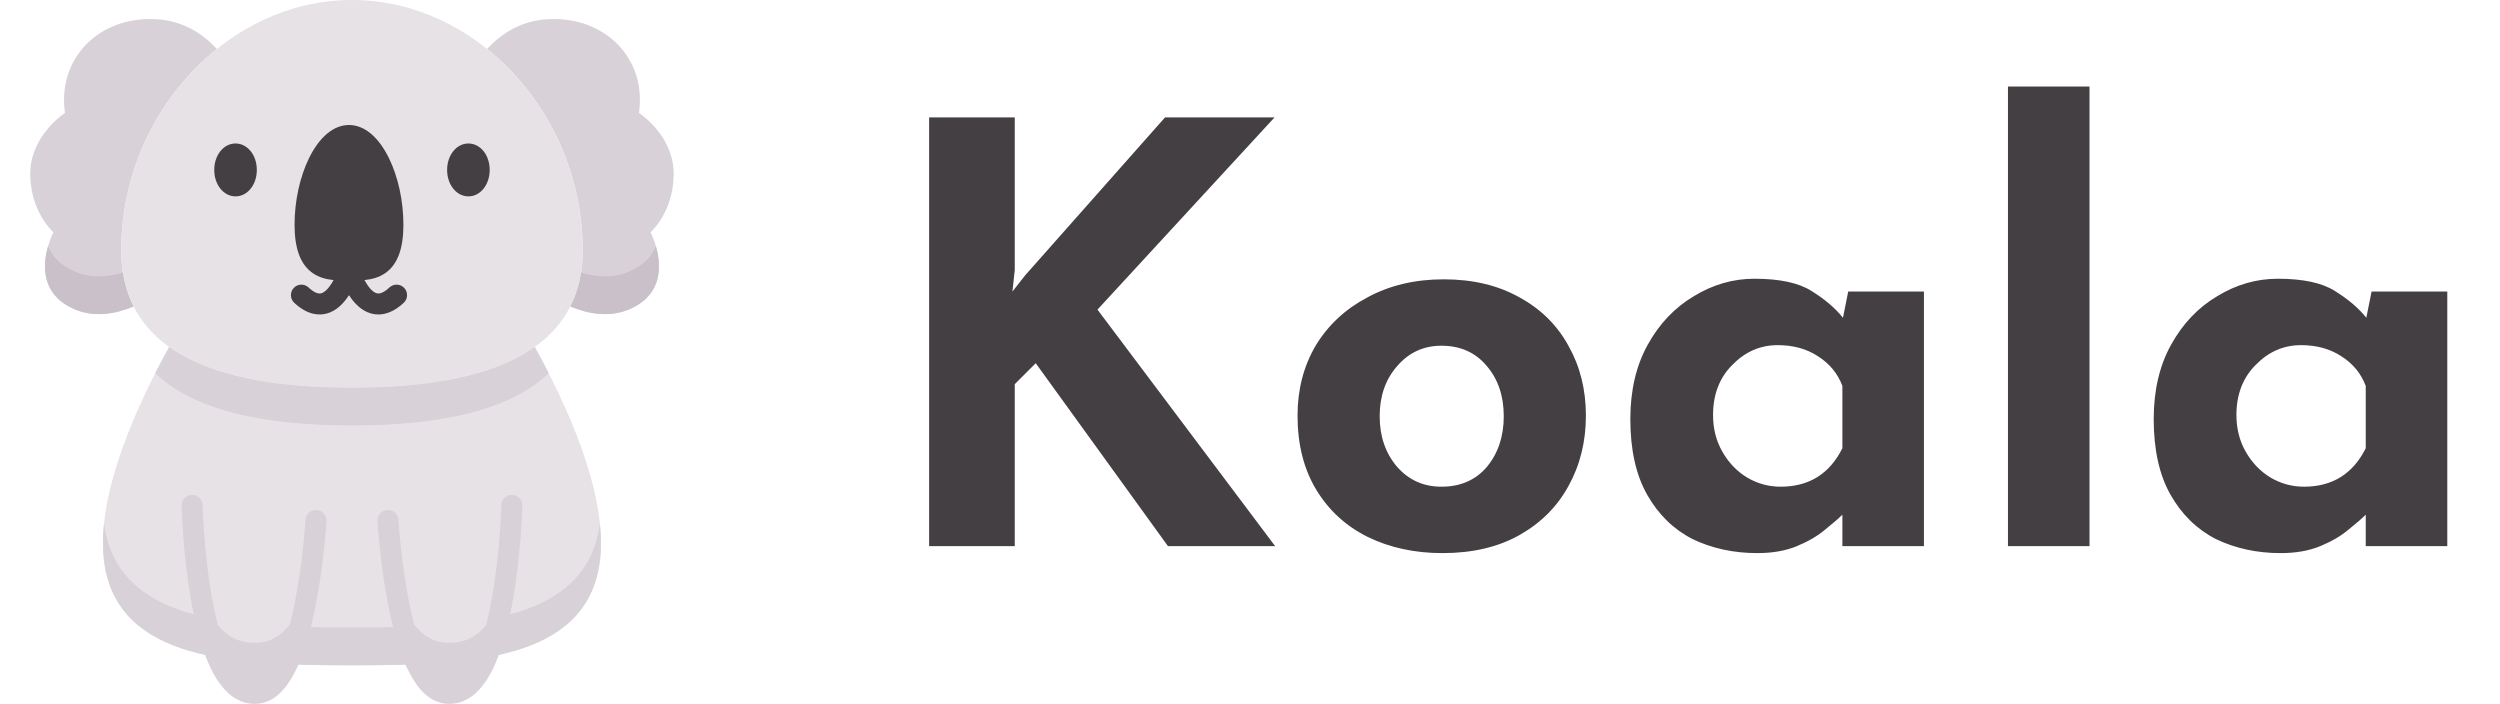 <svg width="206" height="58" viewBox="0 0 206 58" fill="none" xmlns="http://www.w3.org/2000/svg">
<path d="M83.616 22.248L83.424 24.024L84.48 22.68L96 9.672H105.024L90.432 25.512L105.072 45H96.24L85.344 29.928L83.616 31.656V45H76.56V9.672H83.616V22.248ZM106.918 34.248C106.918 32.104 107.414 30.184 108.406 28.488C109.43 26.792 110.854 25.464 112.678 24.504C114.502 23.512 116.598 23.016 118.966 23.016C121.366 23.016 123.446 23.512 125.206 24.504C126.966 25.464 128.31 26.792 129.238 28.488C130.198 30.184 130.678 32.104 130.678 34.248C130.678 36.392 130.198 38.328 129.238 40.056C128.31 41.752 126.966 43.096 125.206 44.088C123.446 45.08 121.334 45.576 118.87 45.576C116.566 45.576 114.502 45.128 112.678 44.232C110.886 43.336 109.478 42.04 108.454 40.344C107.43 38.648 106.918 36.616 106.918 34.248ZM113.686 34.296C113.686 35.96 114.166 37.352 115.126 38.472C116.086 39.56 117.302 40.104 118.774 40.104C120.342 40.104 121.59 39.56 122.518 38.472C123.446 37.352 123.91 35.96 123.91 34.296C123.91 32.632 123.446 31.256 122.518 30.168C121.59 29.048 120.342 28.488 118.774 28.488C117.302 28.488 116.086 29.048 115.126 30.168C114.166 31.256 113.686 32.632 113.686 34.296ZM144.804 45.576C142.852 45.576 141.076 45.192 139.476 44.424C137.908 43.624 136.66 42.408 135.732 40.776C134.804 39.144 134.34 37.064 134.34 34.536C134.34 32.168 134.82 30.12 135.78 28.392C136.74 26.664 138.004 25.336 139.572 24.408C141.14 23.448 142.804 22.968 144.564 22.968C146.644 22.968 148.212 23.304 149.268 23.976C150.356 24.648 151.22 25.384 151.86 26.184L152.292 24.024H158.532V45H151.812V42.408C151.492 42.728 151.012 43.144 150.372 43.656C149.764 44.168 148.996 44.616 148.068 45C147.14 45.384 146.052 45.576 144.804 45.576ZM146.724 40.104C149.06 40.104 150.756 39.048 151.812 36.936V31.8C151.428 30.776 150.756 29.96 149.796 29.352C148.868 28.744 147.764 28.44 146.484 28.44C145.044 28.44 143.796 28.984 142.74 30.072C141.684 31.128 141.156 32.504 141.156 34.2C141.156 35.32 141.412 36.328 141.924 37.224C142.436 38.12 143.108 38.824 143.94 39.336C144.804 39.848 145.732 40.104 146.724 40.104ZM165.456 7.128H172.176V45H165.456V7.128ZM187.929 45.576C185.977 45.576 184.201 45.192 182.601 44.424C181.033 43.624 179.785 42.408 178.857 40.776C177.929 39.144 177.465 37.064 177.465 34.536C177.465 32.168 177.945 30.12 178.905 28.392C179.865 26.664 181.129 25.336 182.697 24.408C184.265 23.448 185.929 22.968 187.689 22.968C189.769 22.968 191.337 23.304 192.393 23.976C193.481 24.648 194.345 25.384 194.985 26.184L195.417 24.024H201.657V45H194.937V42.408C194.617 42.728 194.137 43.144 193.497 43.656C192.889 44.168 192.121 44.616 191.193 45C190.265 45.384 189.177 45.576 187.929 45.576ZM189.849 40.104C192.185 40.104 193.881 39.048 194.937 36.936V31.8C194.553 30.776 193.881 29.96 192.921 29.352C191.993 28.744 190.889 28.44 189.609 28.44C188.169 28.44 186.921 28.984 185.865 30.072C184.809 31.128 184.281 32.504 184.281 34.2C184.281 35.32 184.537 36.328 185.049 37.224C185.561 38.12 186.233 38.824 187.065 39.336C187.929 39.848 188.857 40.104 189.849 40.104Z" fill="#433F43"/>
<path d="M44.061 28.587C40.017 31.471 33.683 31.937 29.003 31.937C24.322 31.937 17.988 31.471 13.944 28.587C11.495 32.995 7.87 40.639 8.574 46.221C9.621 54.519 19.453 54.818 29.003 54.818C38.552 54.818 48.384 54.519 49.431 46.221C50.135 40.639 46.51 32.995 44.061 28.587V28.587Z" fill="#E6E2E6"/>
<path d="M29.003 51.707C19.457 51.707 9.631 51.408 8.576 43.122C8.463 44.199 8.451 45.242 8.574 46.221C9.621 54.519 19.453 54.818 29.003 54.818C38.552 54.818 48.385 54.519 49.431 46.221C49.554 45.242 49.542 44.199 49.429 43.121C48.374 51.408 38.548 51.707 29.003 51.707V51.707Z" fill="#D8D1D7"/>
<path d="M55.512 14.396C55.549 11.162 52.651 9.305 52.651 9.305C53.306 4.787 49.785 1.243 44.995 1.592C42.785 1.753 41.199 2.882 40.137 4.035C44.871 7.823 48.014 13.903 48.014 20.631C48.014 22.442 47.642 23.966 46.992 25.249C48.544 25.898 50.269 26.175 51.888 25.471C55.996 23.686 53.605 19.141 53.605 19.141C53.605 19.141 55.477 17.51 55.512 14.396V14.396Z" fill="#D8D1D7"/>
<path d="M9.991 20.631C9.991 13.903 13.134 7.823 17.868 4.035C16.806 2.882 15.22 1.753 13.01 1.592C8.22 1.243 4.699 4.787 5.354 9.305C5.354 9.305 2.456 11.162 2.493 14.396C2.528 17.51 4.4 19.141 4.4 19.141C4.4 19.141 2.009 23.686 6.117 25.471C7.736 26.175 9.461 25.898 11.013 25.249C10.363 23.966 9.991 22.442 9.991 20.631Z" fill="#D8D1D7"/>
<path d="M51.888 22.36C50.57 22.932 49.184 22.855 47.876 22.457C47.714 23.496 47.411 24.423 46.993 25.249C48.544 25.898 50.269 26.175 51.888 25.471C54.694 24.252 54.468 21.745 54.042 20.279C53.728 21.086 53.084 21.84 51.888 22.36V22.36Z" fill="#CAC0C9"/>
<path d="M6.117 22.36C4.921 21.84 4.276 21.086 3.963 20.279C3.537 21.745 3.311 24.252 6.117 25.471C7.736 26.175 9.461 25.898 11.013 25.249C10.594 24.422 10.291 23.496 10.129 22.457C8.822 22.855 7.435 22.932 6.117 22.36Z" fill="#CAC0C9"/>
<path d="M29.003 0C39.281 0 48.015 9.415 48.014 20.631C48.013 30.768 36.426 31.937 29.003 31.937C21.579 31.937 9.992 30.768 9.991 20.631C9.99 9.415 18.724 0 29.003 0V0Z" fill="#E6E2E6"/>
<path d="M45.212 30.749C44.814 29.969 44.424 29.242 44.061 28.587C40.017 31.471 33.683 31.937 29.003 31.937C24.322 31.937 17.988 31.471 13.944 28.587C13.581 29.242 13.191 29.97 12.794 30.749C16.691 34.484 23.849 35.048 29.003 35.048C34.156 35.048 41.314 34.484 45.212 30.749V30.749Z" fill="#D8D1D7"/>
<path d="M19.408 11.823C18.424 11.823 17.654 12.78 17.654 14.002C17.654 15.223 18.424 16.181 19.408 16.181C20.392 16.181 21.162 15.223 21.162 14.002C21.162 12.78 20.392 11.823 19.408 11.823Z" fill="#433F43"/>
<path d="M38.597 11.823C37.613 11.823 36.843 12.78 36.843 14.002C36.843 15.223 37.613 16.181 38.597 16.181C39.581 16.181 40.351 15.223 40.351 14.002C40.351 12.78 39.581 11.823 38.597 11.823Z" fill="#433F43"/>
<path d="M33.31 23.727C32.983 23.379 32.436 23.361 32.088 23.688C31.669 24.08 31.316 24.241 31.04 24.166C30.678 24.067 30.315 23.601 30.032 23.078C30.63 23.016 31.226 22.866 31.755 22.497C32.756 21.797 33.241 20.494 33.241 18.512C33.241 16.574 32.808 14.577 32.052 13.036C31.186 11.272 30.016 10.3 28.757 10.3C27.498 10.3 26.328 11.272 25.462 13.036C24.706 14.577 24.272 16.574 24.272 18.512C24.272 20.494 24.759 21.797 25.759 22.497C26.288 22.866 26.885 23.016 27.483 23.077C27.483 23.078 27.483 23.078 27.483 23.078C27.16 23.682 26.792 24.078 26.476 24.166C26.198 24.242 25.846 24.081 25.426 23.688C25.078 23.361 24.531 23.379 24.205 23.727C23.878 24.075 23.896 24.622 24.244 24.949C25.351 25.986 26.317 26.002 26.934 25.832C27.734 25.613 28.332 24.979 28.757 24.32C29.182 24.979 29.781 25.613 30.58 25.832C30.753 25.88 30.953 25.913 31.176 25.913C31.75 25.913 32.474 25.695 33.27 24.949C33.618 24.622 33.636 24.075 33.31 23.727Z" fill="#433F43"/>
<path d="M15.831 41.644C15.831 41.644 16.19 57.13 20.984 57.136C25.232 57.141 26.035 42.889 26.035 42.889" fill="#E6E2E6"/>
<path d="M42.174 41.644C42.174 41.644 41.815 57.13 37.021 57.136C32.773 57.141 31.97 42.889 31.97 42.889" fill="#E6E2E6"/>
<path d="M26.084 42.026C25.607 41.996 25.199 42.364 25.172 42.841C25.17 42.876 24.965 46.396 24.252 49.856C24.135 50.427 24.009 50.964 23.877 51.467C23.094 52.474 22.145 52.975 20.998 52.974C19.763 52.973 18.761 52.505 17.947 51.504C17.771 50.82 17.609 50.069 17.463 49.252C16.792 45.489 16.696 41.662 16.695 41.624C16.684 41.147 16.289 40.767 15.811 40.78C15.334 40.791 14.956 41.187 14.967 41.664C14.97 41.825 15.066 45.647 15.759 49.539C16.173 51.866 16.718 53.734 17.379 55.091C18.319 57.02 19.532 57.998 20.983 58H20.987C23.246 58 24.869 55.444 25.949 50.188C26.685 46.605 26.89 43.086 26.898 42.938C26.925 42.462 26.561 42.053 26.084 42.026V42.026Z" fill="#D8D1D7"/>
<path d="M42.194 40.78C41.718 40.766 41.321 41.147 41.31 41.624C41.309 41.662 41.213 45.489 40.541 49.252C40.396 50.069 40.234 50.82 40.058 51.504C39.244 52.505 38.242 52.972 37.008 52.974C35.86 52.975 34.91 52.474 34.128 51.467C33.995 50.964 33.87 50.427 33.752 49.856C33.04 46.396 32.835 42.876 32.833 42.841C32.806 42.364 32.395 41.996 31.921 42.026C31.444 42.053 31.08 42.461 31.107 42.938C31.115 43.086 31.32 46.605 32.056 50.188C33.136 55.445 34.759 58 37.019 58H37.022C38.474 57.998 39.686 57.02 40.626 55.091C41.287 53.734 41.832 51.866 42.246 49.539C42.939 45.647 43.035 41.825 43.038 41.664C43.049 41.187 42.671 40.791 42.194 40.78Z" fill="#D8D1D7"/>
</svg>
